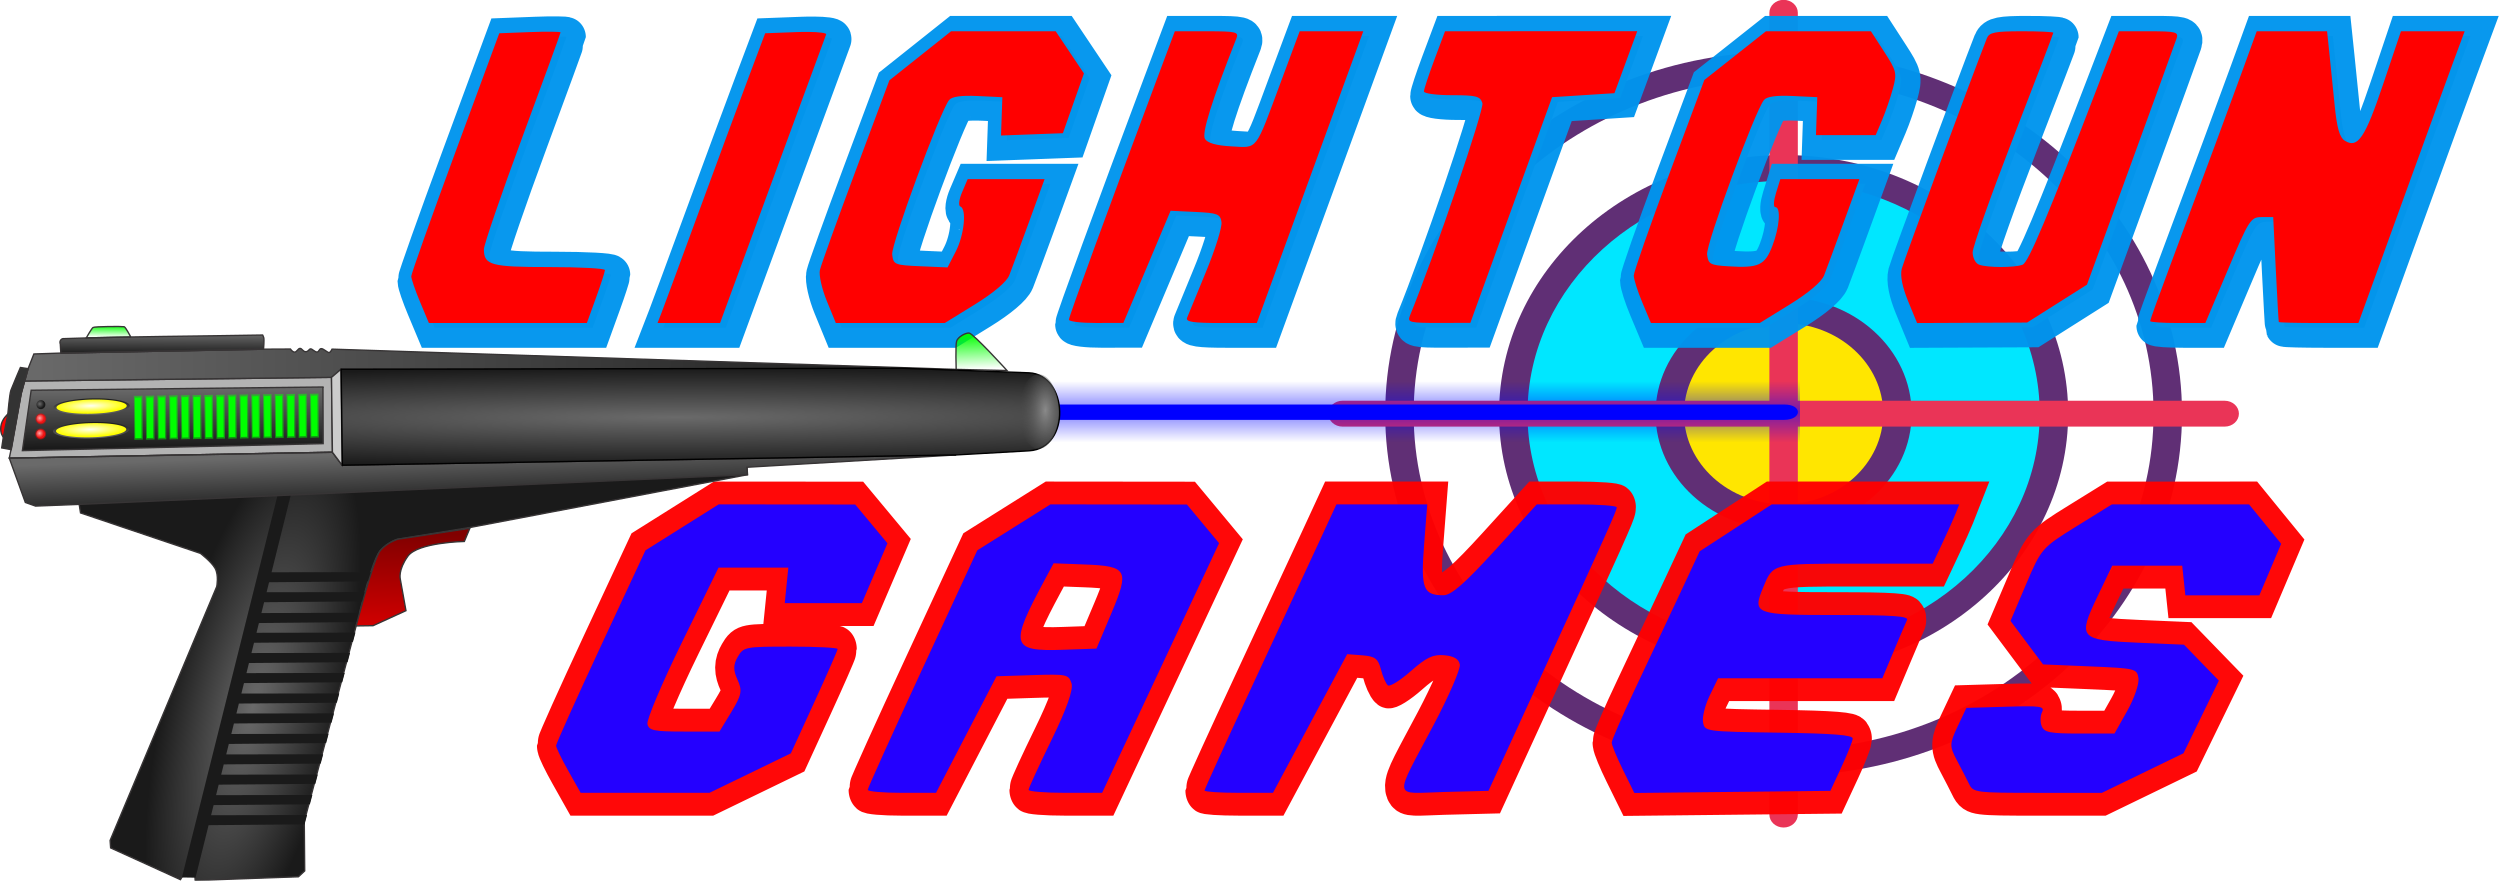 <?xml version="1.0" encoding="UTF-8" standalone="no"?>
<!-- by Caetano Ramos -->

<svg
   xmlns:osb="http://www.openswatchbook.org/uri/2009/osb"
   xmlns:dc="http://purl.org/dc/elements/1.1/"
   xmlns:cc="http://creativecommons.org/ns#"
   xmlns:rdf="http://www.w3.org/1999/02/22-rdf-syntax-ns#"
   xmlns:svg="http://www.w3.org/2000/svg"
   xmlns="http://www.w3.org/2000/svg"
   xmlns:xlink="http://www.w3.org/1999/xlink"
   xmlns:sodipodi="http://sodipodi.sourceforge.net/DTD/sodipodi-0.dtd"
   xmlns:inkscape="http://www.inkscape.org/namespaces/inkscape"
   xml:space="preserve"
   width="280.551mm"
   height="98.831mm"
   style="clip-rule:evenodd;fill-rule:evenodd;image-rendering:optimizeQuality;shape-rendering:geometricPrecision;text-rendering:geometricPrecision"
   viewBox="0 0 280.551 98.831"
   id="svg3015"
   version="1.1"
   inkscape:version="0.92.4 (5da689c313, 2019-01-14)"
   sodipodi:docname="laser.svg"><sodipodi:namedview
   pagecolor="#ffffff"
   bordercolor="#666666"
   borderopacity="1"
   objecttolerance="10"
   gridtolerance="10"
   guidetolerance="10"
   inkscape:pageopacity="0"
   inkscape:pageshadow="2"
   inkscape:window-width="1600"
   inkscape:window-height="838"
   id="namedview3041"
   showgrid="false"
   inkscape:zoom="0.66553275"
   inkscape:cx="467.87169"
   inkscape:cy="161.36007"
   inkscape:window-x="-8"
   inkscape:window-y="-8"
   inkscape:window-maximized="1"
   inkscape:current-layer="g4865"
   showguides="false" />
 <defs
   id="defs3017"><linearGradient
   id="linearGradient7040"
   osb:paint="solid"><stop
     style="stop-color:#0098ef;stop-opacity:1;"
     offset="0"
     id="stop7038" /></linearGradient><linearGradient
   id="linearGradient4855"><stop
     style="stop-color:#8a8a8a;stop-opacity:1;"
     offset="0"
     id="stop4857" /><stop
     style="stop-color:#4d4d4d;stop-opacity:0;"
     offset="1"
     id="stop4859" /></linearGradient><linearGradient
   id="linearGradient4756"><stop
     style="stop-color:#0000ff;stop-opacity:0;"
     offset="0"
     id="stop4758" /><stop
     id="stop4764"
     offset="0.5"
     style="stop-color:#0000ff;stop-opacity:1;" /><stop
     style="stop-color:#0000ff;stop-opacity:0;"
     offset="1"
     id="stop4760" /></linearGradient><linearGradient
   id="linearGradient4744"><stop
     style="stop-color:#0000ff;stop-opacity:1;"
     offset="0"
     id="stop4746" /><stop
     id="stop4752"
     offset="0.5"
     style="stop-color:#ffffff;stop-opacity:1;" /><stop
     style="stop-color:#0000ff;stop-opacity:1;"
     offset="1"
     id="stop4748" /></linearGradient><linearGradient
   inkscape:collect="always"
   id="linearGradient4392"><stop
     style="stop-color:#00ff00;stop-opacity:1;"
     offset="0"
     id="stop4394" /><stop
     style="stop-color:#00ff00;stop-opacity:0;"
     offset="1"
     id="stop4396" /></linearGradient><linearGradient
   id="linearGradient4332"><stop
     style="stop-color:#fffff1;stop-opacity:1;"
     offset="0"
     id="stop4334" /><stop
     style="stop-color:#ffff00;stop-opacity:1;"
     offset="1"
     id="stop4336" /></linearGradient><linearGradient
   id="linearGradient3894"><stop
     style="stop-color:#ffacac;stop-opacity:1;"
     offset="0"
     id="stop3896" /><stop
     style="stop-color:#ff1010;stop-opacity:0.847;"
     offset="1"
     id="stop3898" /></linearGradient><linearGradient
   id="linearGradient3862"><stop
     style="stop-color:#cf0000;stop-opacity:1;"
     offset="0"
     id="stop3864" /><stop
     style="stop-color:#800000;stop-opacity:1;"
     offset="1"
     id="stop3866" /></linearGradient><linearGradient
   id="linearGradient3080"><stop
     style="stop-color:#6a6a6a;stop-opacity:1;"
     offset="0"
     id="stop3082" /><stop
     style="stop-color:#1a1a1a;stop-opacity:1;"
     offset="1"
     id="stop3084" /></linearGradient>
  <style
   type="text/css"
   id="style3019">
   
    .str0 {stroke:#373435;stroke-width:0.2}
    .fil0 {fill:none}
   
  </style>
 
  
  
 
   
   
   
   
   
   
   
   
   
   
   
   
   
   
   
   
   
  <filter
   id="filter4002"
   inkscape:label="Apparition"
   x="0"
   y="0"
   width="1"
   height="1"
   inkscape:menu="Blurs"
   inkscape:menu-tooltip="Edges are partly feathered out"
   style="color-interpolation-filters:sRGB"><feMorphology
     id="feMorphology4004"
     radius="4"
     in="SourceGraphic"
     result="result0" /><feGaussianBlur
     id="feGaussianBlur4006"
     in="result0"
     stdDeviation="8"
     result="result91" /><feComposite
     id="feComposite4008"
     in2="result91"
     operator="in"
     in="SourceGraphic" /></filter><radialGradient
   inkscape:collect="always"
   xlink:href="#linearGradient3894"
   id="radialGradient4120"
   gradientUnits="userSpaceOnUse"
   cx="430.491"
   cy="279.245"
   fx="430.491"
   fy="279.245"
   r="3.268" /><radialGradient
   inkscape:collect="always"
   xlink:href="#linearGradient3894"
   id="radialGradient4126"
   gradientUnits="userSpaceOnUse"
   cx="430.491"
   cy="279.245"
   fx="430.491"
   fy="279.245"
   r="3.268" /><radialGradient
   inkscape:collect="always"
   xlink:href="#linearGradient4332"
   id="radialGradient4342"
   cx="348.679"
   cy="267.6"
   fx="348.679"
   fy="267.6"
   r="17.879"
   gradientTransform="matrix(1,0,0,0.2,0,214.08)"
   gradientUnits="userSpaceOnUse" /><linearGradient
   inkscape:collect="always"
   xlink:href="#linearGradient3080"
   id="linearGradient4378"
   gradientUnits="userSpaceOnUse"
   x1="347.987"
   y1="271.192"
   x2="348.243"
   y2="263.796" /><radialGradient
   inkscape:collect="always"
   xlink:href="#linearGradient4332"
   id="radialGradient4380"
   gradientUnits="userSpaceOnUse"
   gradientTransform="matrix(1,0,0,0.2,0,214.08)"
   cx="348.679"
   cy="267.6"
   fx="348.679"
   fy="267.6"
   r="17.879" /><radialGradient
   inkscape:collect="always"
   xlink:href="#linearGradient3080"
   id="radialGradient4382"
   cx="430.491"
   cy="279.245"
   fx="430.491"
   fy="279.245"
   r="3.268"
   gradientUnits="userSpaceOnUse" /><linearGradient
   inkscape:collect="always"
   xlink:href="#linearGradient4756"
   id="linearGradient4762"
   x1="232.237"
   y1="66.706"
   x2="232.237"
   y2="75.459"
   gradientUnits="userSpaceOnUse" /><radialGradient
   inkscape:collect="always"
   xlink:href="#linearGradient3080"
   id="radialGradient4838"
   gradientUnits="userSpaceOnUse"
   gradientTransform="matrix(0.254,0.063,-0.197,0.79,63.961,9.944)"
   cx="121.739"
   cy="120.811"
   fx="121.739"
   fy="120.811"
   r="48.26" /><radialGradient
   inkscape:collect="always"
   xlink:href="#linearGradient3080"
   id="radialGradient4849"
   cx="183.698"
   cy="77.108"
   fx="183.698"
   fy="77.108"
   r="51.723"
   gradientTransform="matrix(2.555,-0.004,2.2651443e-4,0.136,-287.071,67.303)"
   gradientUnits="userSpaceOnUse" /><radialGradient
   inkscape:collect="always"
   xlink:href="#linearGradient4855"
   id="radialGradient4861"
   cx="656.229"
   cy="251.325"
   fx="656.229"
   fy="251.325"
   r="8.772"
   gradientTransform="matrix(1.277,0.012,-0.022,3.296,-176.027,-585.014)"
   gradientUnits="userSpaceOnUse" /><linearGradient
   inkscape:collect="always"
   xlink:href="#linearGradient4756"
   id="linearGradient4928"
   gradientUnits="userSpaceOnUse"
   x1="232.237"
   y1="66.706"
   x2="232.237"
   y2="75.459"
   gradientTransform="translate(-27.517)" /><linearGradient
   inkscape:collect="always"
   xlink:href="#linearGradient3080"
   id="linearGradient4930"
   gradientUnits="userSpaceOnUse"
   gradientTransform="translate(-78.037,-5.189)"
   x1="88.702"
   y1="69.553"
   x2="222.74"
   y2="69.553" /><radialGradient
   inkscape:collect="always"
   xlink:href="#linearGradient3080"
   id="radialGradient4932"
   gradientUnits="userSpaceOnUse"
   gradientTransform="matrix(0.254,0.063,-0.197,0.79,36.444,9.944)"
   cx="121.739"
   cy="120.811"
   fx="121.739"
   fy="120.811"
   r="48.26" /><linearGradient
   inkscape:collect="always"
   xlink:href="#linearGradient3080"
   id="linearGradient4934"
   gradientUnits="userSpaceOnUse"
   gradientTransform="translate(-78.037,-5.189)"
   x1="107.196"
   y1="65.092"
   x2="107.187"
   y2="68.133" /><linearGradient
   inkscape:collect="always"
   xlink:href="#linearGradient4392"
   id="linearGradient4936"
   gradientUnits="userSpaceOnUse"
   gradientTransform="translate(-78.037,-5.189)"
   x1="100.842"
   y1="63.905"
   x2="100.821"
   y2="65.655" /><linearGradient
   inkscape:collect="always"
   xlink:href="#linearGradient3080"
   id="linearGradient4938"
   gradientUnits="userSpaceOnUse"
   x1="147.587"
   y1="81.938"
   x2="147.855"
   y2="89.81" /><linearGradient
   inkscape:collect="always"
   xlink:href="#linearGradient3080"
   id="linearGradient4940"
   gradientUnits="userSpaceOnUse"
   x1="109.682"
   y1="72.871"
   x2="109.724"
   y2="81.385" /><linearGradient
   inkscape:collect="always"
   xlink:href="#linearGradient3862"
   id="linearGradient4942"
   gradientUnits="userSpaceOnUse"
   gradientTransform="translate(-78.037,-5.189)"
   x1="145.574"
   y1="106.68"
   x2="145.896"
   y2="93.63" /><linearGradient
   inkscape:collect="always"
   xlink:href="#linearGradient4392"
   id="linearGradient4944"
   gradientUnits="userSpaceOnUse"
   gradientTransform="translate(-78.037,-5.189)"
   x1="224.786"
   y1="65.175"
   x2="224.973"
   y2="70.244" /><radialGradient
   inkscape:collect="always"
   xlink:href="#linearGradient3080"
   id="radialGradient4946"
   gradientUnits="userSpaceOnUse"
   gradientTransform="matrix(2.555,-0.004,2.2651443e-4,0.136,-365.108,62.115)"
   cx="183.698"
   cy="77.108"
   fx="183.698"
   fy="77.108"
   r="51.723" /><radialGradient
   inkscape:collect="always"
   xlink:href="#linearGradient3080"
   id="radialGradient4948"
   gradientUnits="userSpaceOnUse"
   cx="430.491"
   cy="279.245"
   fx="430.491"
   fy="279.245"
   r="3.268"
   gradientTransform="matrix(0.195,0,0,0.195,-71.018,15.503)" /><radialGradient
   inkscape:collect="always"
   xlink:href="#linearGradient3894"
   id="radialGradient4950"
   gradientUnits="userSpaceOnUse"
   cx="430.491"
   cy="279.245"
   fx="430.491"
   fy="279.245"
   r="3.268"
   gradientTransform="matrix(0.195,0,0,0.195,-71.054,19.685)" /><radialGradient
   inkscape:collect="always"
   xlink:href="#linearGradient3894"
   id="radialGradient4952"
   gradientUnits="userSpaceOnUse"
   cx="430.491"
   cy="279.245"
   fx="430.491"
   fy="279.245"
   r="3.268"
   gradientTransform="matrix(0.195,0,0,0.195,-71.025,17.528)" /><linearGradient
   inkscape:collect="always"
   xlink:href="#linearGradient3080"
   id="linearGradient4954"
   gradientUnits="userSpaceOnUse"
   x1="347.987"
   y1="271.192"
   x2="348.243"
   y2="263.796"
   gradientTransform="matrix(0.307,0,0,0.328,-86.593,-16.884)" /><radialGradient
   inkscape:collect="always"
   xlink:href="#linearGradient4332"
   id="radialGradient4956"
   gradientUnits="userSpaceOnUse"
   gradientTransform="matrix(0.282,0,0,0.056,-78.061,55.734)"
   cx="348.679"
   cy="267.6"
   fx="348.679"
   fy="267.6"
   r="17.879" /><linearGradient
   inkscape:collect="always"
   xlink:href="#linearGradient3080"
   id="linearGradient4958"
   gradientUnits="userSpaceOnUse"
   x1="347.987"
   y1="271.192"
   x2="348.243"
   y2="263.796"
   gradientTransform="matrix(0.307,0,0,0.328,-86.661,-13.525)" /><radialGradient
   inkscape:collect="always"
   xlink:href="#linearGradient4332"
   id="radialGradient4960"
   gradientUnits="userSpaceOnUse"
   gradientTransform="matrix(0.282,0,0,0.056,-78.129,59.092)"
   cx="348.679"
   cy="267.6"
   fx="348.679"
   fy="267.6"
   r="17.879" /><radialGradient
   inkscape:collect="always"
   xlink:href="#linearGradient4855"
   id="radialGradient4962"
   gradientUnits="userSpaceOnUse"
   gradientTransform="matrix(0.414,0.003,-0.007,0.893,-112.495,-155.536)"
   cx="656.229"
   cy="251.325"
   fx="656.229"
   fy="251.325"
   r="8.772" /></defs>
 
<g
   id="g4865"
   transform="translate(150.015,-21.23)"><g
     id="g7323"
     transform="translate(87.567,5.816)"><g
       inkscape:groupmode="layer"
       id="layer2"
       inkscape:label="Layer 2" /><g
       id="g7537"><g
         transform="matrix(1.151,0,0,1.373,-205.803,-99.29)"
         id="g444"><path
           inkscape:connector-curvature="0"
           style="clip-rule:evenodd;fill:#602f75;fill-rule:evenodd;stroke-width:0.177;image-rendering:optimizeQuality;shape-rendering:geometricPrecision;text-rendering:geometricPrecision"
           d="m 146.288,146.951 c -21.419,0 -38.844,-13.277 -38.844,-29.597 0,-16.32 17.425,-29.596 38.844,-29.596 21.419,0 38.844,13.277 38.844,29.596 0,16.32 -17.425,29.597 -38.844,29.597 z m 0,-57.079 c -19.889,0 -36.069,12.329 -36.069,27.482 0,15.154 16.18,27.482 36.069,27.482 19.888,0 36.069,-12.329 36.069,-27.482 0,-15.154 -16.18,-27.482 -36.069,-27.482 z"
           id="path392" /><path
           id="path394"
           d="M 172.646,117.354 A 26.358,20.083 0 0 1 146.288,137.438 26.358,20.083 0 0 1 119.93,117.354 26.358,20.083 0 0 1 146.288,97.271 26.358,20.083 0 0 1 172.646,117.354 Z"
           style="clip-rule:evenodd;fill:#00e7ff;fill-rule:evenodd;stroke-width:0.177;image-rendering:optimizeQuality;shape-rendering:geometricPrecision;text-rendering:geometricPrecision"
           inkscape:connector-curvature="0" /><path
           inkscape:connector-curvature="0"
           style="clip-rule:evenodd;fill:#602f75;fill-rule:evenodd;stroke-width:0.177;image-rendering:optimizeQuality;shape-rendering:geometricPrecision;text-rendering:geometricPrecision"
           d="m 146.288,138.495 c -15.299,0 -27.745,-9.484 -27.745,-21.14 0,-11.657 12.447,-21.141 27.745,-21.141 15.299,0 27.745,9.484 27.745,21.14 0,11.657 -12.446,21.14 -27.745,21.14 z m 0,-40.167 c -13.769,0 -24.971,8.535 -24.971,19.026 0,10.491 11.201,19.026 24.971,19.026 13.769,0 24.971,-8.535 24.971,-19.026 0,-10.491 -11.202,-19.026 -24.971,-19.026 z"
           id="path396" /><path
           id="path398"
           d="m 157.386,117.354 a 11.098,8.456 0 0 1 -11.098,8.456 11.098,8.456 0 0 1 -11.098,-8.456 11.098,8.456 0 0 1 11.098,-8.456 11.098,8.456 0 0 1 11.098,8.456 z"
           style="clip-rule:evenodd;fill:#ffe600;fill-rule:evenodd;stroke-width:0.177;image-rendering:optimizeQuality;shape-rendering:geometricPrecision;text-rendering:geometricPrecision"
           inkscape:connector-curvature="0" /><path
           inkscape:connector-curvature="0"
           style="clip-rule:evenodd;fill:#602f75;fill-rule:evenodd;stroke-width:0.177;image-rendering:optimizeQuality;shape-rendering:geometricPrecision;text-rendering:geometricPrecision"
           d="m 146.288,126.867 c -6.884,0 -12.485,-4.268 -12.485,-9.513 0,-5.245 5.601,-9.513 12.485,-9.513 6.884,0 12.485,4.268 12.485,9.513 0,5.245 -5.601,9.513 -12.485,9.513 z m 0,-16.912 c -5.355,0 -9.711,3.319 -9.711,7.399 0,4.08 4.356,7.399 9.711,7.399 5.355,0 9.711,-3.319 9.711,-7.399 0,-4.08 -4.356,-7.399 -9.711,-7.399 z"
           id="path400" /><path
           inkscape:connector-curvature="0"
           style="clip-rule:evenodd;fill:#ea3457;fill-rule:evenodd;stroke-width:0.177;image-rendering:optimizeQuality;shape-rendering:geometricPrecision;text-rendering:geometricPrecision"
           d="m 146.288,151.179 c -0.766,0 -1.387,-0.473 -1.387,-1.057 V 84.587 c 0,-0.583 0.621,-1.057 1.387,-1.057 0.766,0 1.387,0.473 1.387,1.057 v 65.535 c 0,0.583 -0.621,1.057 -1.387,1.057 z"
           id="path402" /><path
           inkscape:connector-curvature="0"
           style="clip-rule:evenodd;fill:#ea3457;fill-rule:evenodd;stroke-width:0.177;image-rendering:optimizeQuality;shape-rendering:geometricPrecision;text-rendering:geometricPrecision"
           d="m 189.293,118.411 h -86.01 c -0.766,0 -1.387,-0.473 -1.387,-1.057 0,-0.584 0.621,-1.057 1.387,-1.057 h 86.01 c 0.766,0 1.387,0.473 1.387,1.057 0,0.584 -0.622,1.057 -1.387,1.057 z"
           id="path404" /><g
           style="clip-rule:evenodd;fill-rule:evenodd;image-rendering:optimizeQuality;shape-rendering:geometricPrecision;text-rendering:geometricPrecision"
           id="g406"
           transform="matrix(0.203,0,0,0.155,101.895,83.53)" /><g
           style="clip-rule:evenodd;fill-rule:evenodd;image-rendering:optimizeQuality;shape-rendering:geometricPrecision;text-rendering:geometricPrecision"
           id="g408"
           transform="matrix(0.203,0,0,0.155,101.895,83.53)" /><g
           style="clip-rule:evenodd;fill-rule:evenodd;image-rendering:optimizeQuality;shape-rendering:geometricPrecision;text-rendering:geometricPrecision"
           id="g410"
           transform="matrix(0.203,0,0,0.155,101.895,83.53)" /><g
           style="clip-rule:evenodd;fill-rule:evenodd;image-rendering:optimizeQuality;shape-rendering:geometricPrecision;text-rendering:geometricPrecision"
           id="g412"
           transform="matrix(0.203,0,0,0.155,101.895,83.53)" /><g
           style="clip-rule:evenodd;fill-rule:evenodd;image-rendering:optimizeQuality;shape-rendering:geometricPrecision;text-rendering:geometricPrecision"
           id="g414"
           transform="matrix(0.203,0,0,0.155,101.895,83.53)" /><g
           style="clip-rule:evenodd;fill-rule:evenodd;image-rendering:optimizeQuality;shape-rendering:geometricPrecision;text-rendering:geometricPrecision"
           id="g416"
           transform="matrix(0.203,0,0,0.155,101.895,83.53)" /><g
           style="clip-rule:evenodd;fill-rule:evenodd;image-rendering:optimizeQuality;shape-rendering:geometricPrecision;text-rendering:geometricPrecision"
           id="g418"
           transform="matrix(0.203,0,0,0.155,101.895,83.53)" /><g
           style="clip-rule:evenodd;fill-rule:evenodd;image-rendering:optimizeQuality;shape-rendering:geometricPrecision;text-rendering:geometricPrecision"
           id="g420"
           transform="matrix(0.203,0,0,0.155,101.895,83.53)" /><g
           style="clip-rule:evenodd;fill-rule:evenodd;image-rendering:optimizeQuality;shape-rendering:geometricPrecision;text-rendering:geometricPrecision"
           id="g422"
           transform="matrix(0.203,0,0,0.155,101.895,83.53)" /><g
           style="clip-rule:evenodd;fill-rule:evenodd;image-rendering:optimizeQuality;shape-rendering:geometricPrecision;text-rendering:geometricPrecision"
           id="g424"
           transform="matrix(0.203,0,0,0.155,101.895,83.53)" /><g
           style="clip-rule:evenodd;fill-rule:evenodd;image-rendering:optimizeQuality;shape-rendering:geometricPrecision;text-rendering:geometricPrecision"
           id="g426"
           transform="matrix(0.203,0,0,0.155,101.895,83.53)" /><g
           style="clip-rule:evenodd;fill-rule:evenodd;image-rendering:optimizeQuality;shape-rendering:geometricPrecision;text-rendering:geometricPrecision"
           id="g428"
           transform="matrix(0.203,0,0,0.155,101.895,83.53)" /><g
           style="clip-rule:evenodd;fill-rule:evenodd;image-rendering:optimizeQuality;shape-rendering:geometricPrecision;text-rendering:geometricPrecision"
           id="g430"
           transform="matrix(0.203,0,0,0.155,101.895,83.53)" /><g
           style="clip-rule:evenodd;fill-rule:evenodd;image-rendering:optimizeQuality;shape-rendering:geometricPrecision;text-rendering:geometricPrecision"
           id="g432"
           transform="matrix(0.203,0,0,0.155,101.895,83.53)" /><g
           style="clip-rule:evenodd;fill-rule:evenodd;image-rendering:optimizeQuality;shape-rendering:geometricPrecision;text-rendering:geometricPrecision"
           id="g434"
           transform="matrix(0.203,0,0,0.155,101.895,83.53)" /><g
           id="g580"
           transform="matrix(1.482,0,0,1.277,-102.935,-31.055)"><path
             inkscape:connector-curvature="0"
             id="path436"
             d="m 113.775,92.042 -2.03,1.571 -2.03,1.571 -2.218,5.783 c -1.22,3.181 -2.279,6.042 -2.353,6.359 -0.075,0.316 0.131,1.209 0.457,1.983 l 0.593,1.407 h 3.583 3.583 l 1.983,-1.191 c 1.218,-0.732 2.088,-1.447 2.255,-1.855 0.15,-0.365 0.735,-1.901 1.301,-3.414 l 1.028,-2.75 h -2.53 -2.53 l -0.365,0.832 c -0.203,0.462 -0.256,0.869 -0.12,0.917 0.434,0.151 0.261,1.823 -0.297,2.878 l -0.542,1.024 -1.78,-0.075 c -1.706,-0.072 -1.784,-0.104 -1.862,-0.755 -0.077,-0.642 3.147,-9.155 3.744,-9.884 0.182,-0.222 0.801,-0.306 1.887,-0.256 l 1.617,0.075 -0.044,1.226 -0.044,1.226 2.034,-0.074 2.035,-0.074 0.692,-1.913 0.693,-1.913 -0.929,-1.349 -0.929,-1.349 h -3.44 z m 14.722,0 -1.207,3.134 c -3.095,8.035 -5.763,15.128 -5.763,15.325 0,0.119 0.806,0.214 1.791,0.212 l 1.792,-0.004 1.554,-3.589 1.553,-3.589 1.632,0.075 c 1.464,0.068 1.64,0.135 1.717,0.653 0.047,0.318 -0.414,1.752 -1.024,3.186 -0.61,1.435 -1.169,2.757 -1.242,2.94 -0.102,0.256 0.405,0.331 2.228,0.331 h 2.36 l 2.615,-6.971 c 1.439,-3.834 3.015,-8.036 3.503,-9.337 l 0.888,-2.366 h -2.092 -2.092 L 135.464,95.298 c -1.714,4.486 -1.489,4.201 -3.244,4.111 -0.984,-0.051 -1.569,-0.21 -1.741,-0.473 -0.229,-0.352 0.434,-2.417 2.069,-6.446 0.164,-0.404 -0.027,-0.448 -1.936,-0.448 z m 17.776,0 -0.694,1.805 c -0.382,0.993 -0.694,1.914 -0.694,2.046 0,0.133 0.828,0.241 1.84,0.241 1.599,0 1.862,0.066 2.007,0.505 0.131,0.396 -3.15,9.754 -4.777,13.628 -0.17,0.404 0.015,0.447 1.897,0.443 l 2.086,-0.004 2.689,-7.223 2.689,-7.222 2.051,-0.128 2.051,-0.128 0.749,-1.983 0.749,-1.983 h -6.321 z m 21.113,0 -2.027,1.56 -2.027,1.559 -2.32,6.051 c -1.276,3.328 -2.321,6.237 -2.323,6.464 -0.001,0.227 0.253,1.004 0.564,1.727 l 0.566,1.313 h 3.578 3.578 l 1.983,-1.191 c 1.226,-0.737 2.085,-1.444 2.251,-1.855 0.148,-0.365 0.731,-1.901 1.297,-3.414 l 1.029,-2.75 h -2.602 -2.602 l -0.285,0.895 c -0.16,0.504 -0.18,0.895 -0.045,0.895 0.381,0 0.28,1.29 -0.195,2.49 -0.491,1.239 -0.898,1.421 -2.9,1.299 -1.197,-0.073 -1.317,-0.138 -1.392,-0.764 -0.078,-0.65 3.144,-9.158 3.741,-9.88 0.184,-0.222 0.805,-0.306 1.891,-0.256 l 1.617,0.075 -0.043,1.215 -0.043,1.215 h 1.964 1.964 l 0.418,-0.959 c 0.23,-0.528 0.551,-1.435 0.714,-2.017 0.278,-0.993 0.242,-1.139 -0.575,-2.366 l -0.871,-1.308 h -3.453 z m 16.81,0 c -1.75,0 -2.125,0.074 -2.276,0.448 -1.027,2.545 -5.469,14.244 -5.601,14.753 -0.112,0.431 0.035,1.162 0.418,2.07 l 0.591,1.404 3.619,-0.016 3.619,-0.016 1.969,-1.212 1.969,-1.212 2.873,-7.662 c 1.58,-4.214 2.942,-7.863 3.026,-8.109 0.137,-0.4 -0.059,-0.448 -1.823,-0.448 h -1.977 l -1.337,3.39 c -3.337,8.459 -4.614,11.411 -4.996,11.552 -0.534,0.197 -2.329,0.195 -2.866,-0.004 -0.231,-0.085 -0.42,-0.439 -0.42,-0.786 0,-0.347 1.194,-3.63 2.654,-7.296 1.46,-3.666 2.654,-6.708 2.654,-6.761 0,-0.053 -0.943,-0.096 -2.095,-0.096 z m 15.478,0 -0.883,2.366 c -0.898,2.405 -2.344,6.2 -4.778,12.538 -0.744,1.936 -1.352,3.576 -1.352,3.645 0,0.069 0.817,0.125 1.815,0.125 h 1.816 l 1.474,-3.39 c 1.403,-3.227 1.51,-3.39 2.232,-3.39 h 0.759 l 0.169,3.326 c 0.093,1.829 0.182,3.354 0.199,3.39 0.017,0.035 1.202,0.064 2.633,0.064 h 2.603 l 2.741,-7.355 c 1.507,-4.045 3.08,-8.247 3.495,-9.337 l 0.755,-1.983 h -2.095 -2.095 l -1.166,3.371 c -1.199,3.466 -1.675,4.151 -2.528,3.636 -0.344,-0.208 -0.518,-0.805 -0.672,-2.301 -0.114,-1.111 -0.272,-2.625 -0.351,-3.363 l -0.144,-1.343 h -2.314 z m -112.183,0.028 c -0.365,-0.004 -0.869,0.004 -1.423,0.025 l -2.015,0.075 -2.895,7.632 c -1.592,4.198 -2.895,7.764 -2.895,7.925 0,0.161 0.261,0.9 0.58,1.641 l 0.58,1.348 h 5.196 5.196 l 0.595,-1.599 c 0.327,-0.879 0.595,-1.685 0.595,-1.791 -3e-5,-0.106 -1.648,-0.192 -3.663,-0.192 -3.834,0 -4.3,-0.123 -4.3,-1.139 0,-0.289 1.135,-3.508 2.521,-7.155 1.387,-3.647 2.522,-6.673 2.522,-6.725 0,-0.026 -0.227,-0.042 -0.592,-0.045 z m 16.899,0.013 c -0.241,-0.002 -0.507,0.001 -0.79,0.012 l -2.053,0.075 -1.137,2.942 c -0.625,1.618 -2.092,5.474 -3.261,8.57 -1.168,3.095 -2.25,5.945 -2.404,6.331 l -0.28,0.703 h 2.056 2.056 l 3.445,-9.124 c 1.895,-5.018 3.487,-9.225 3.537,-9.348 0.038,-0.093 -0.449,-0.154 -1.171,-0.161 z"
             style="clip-rule:evenodd;fill:#5f9ea0;fill-rule:evenodd;stroke:#0095ee;stroke-width:2.566;stroke-miterlimit:4;stroke-dasharray:none;stroke-opacity:0.965;image-rendering:optimizeQuality;shape-rendering:geometricPrecision;text-rendering:geometricPrecision" /><path
             style="clip-rule:evenodd;fill:#ff0000;fill-rule:evenodd;stroke:none;stroke-width:0.261;image-rendering:optimizeQuality;shape-rendering:geometricPrecision;text-rendering:geometricPrecision"
             d="m 113.396,91.741 -2.03,1.571 -2.03,1.571 -2.218,5.783 c -1.22,3.181 -2.279,6.042 -2.353,6.359 -0.075,0.316 0.131,1.209 0.457,1.983 l 0.593,1.407 h 3.583 3.583 l 1.983,-1.191 c 1.218,-0.732 2.088,-1.447 2.255,-1.855 0.15,-0.365 0.735,-1.901 1.301,-3.414 l 1.028,-2.75 h -2.53 -2.53 l -0.365,0.832 c -0.203,0.462 -0.256,0.869 -0.12,0.917 0.434,0.151 0.261,1.823 -0.297,2.878 l -0.542,1.024 -1.78,-0.075 c -1.706,-0.072 -1.784,-0.104 -1.862,-0.755 -0.077,-0.642 3.147,-9.155 3.744,-9.884 0.182,-0.222 0.801,-0.306 1.887,-0.256 l 1.617,0.075 -0.044,1.226 -0.044,1.226 2.034,-0.074 2.035,-0.074 0.692,-1.913 0.693,-1.913 -0.929,-1.349 -0.929,-1.349 h -3.44 z m 14.722,0 -1.207,3.134 c -3.095,8.035 -5.763,15.128 -5.763,15.325 0,0.119 0.806,0.214 1.791,0.212 l 1.792,-0.004 1.554,-3.589 1.553,-3.589 1.632,0.075 c 1.464,0.068 1.64,0.135 1.717,0.653 0.047,0.318 -0.414,1.752 -1.024,3.186 -0.61,1.435 -1.169,2.757 -1.242,2.94 -0.102,0.256 0.405,0.331 2.228,0.331 h 2.36 l 2.615,-6.971 c 1.439,-3.834 3.015,-8.036 3.503,-9.337 l 0.888,-2.366 h -2.092 -2.092 l -1.244,3.256 c -1.714,4.486 -1.489,4.201 -3.244,4.111 -0.984,-0.051 -1.569,-0.21 -1.741,-0.473 -0.229,-0.352 0.434,-2.417 2.069,-6.446 0.164,-0.404 -0.027,-0.448 -1.936,-0.448 z m 17.775,0 -0.694,1.805 c -0.382,0.993 -0.694,1.914 -0.694,2.046 0,0.133 0.828,0.241 1.84,0.241 1.599,0 1.862,0.066 2.007,0.505 0.131,0.396 -3.15,9.754 -4.777,13.628 -0.17,0.404 0.015,0.447 1.897,0.443 l 2.086,-0.004 2.689,-7.223 2.689,-7.222 2.051,-0.128 2.051,-0.128 0.749,-1.983 0.749,-1.983 h -6.321 z m 21.113,0 -2.027,1.56 -2.027,1.559 -2.32,6.051 c -1.276,3.328 -2.321,6.237 -2.323,6.464 -10e-4,0.227 0.253,1.005 0.564,1.727 l 0.566,1.313 h 3.578 3.578 l 1.983,-1.191 c 1.226,-0.737 2.085,-1.444 2.251,-1.855 0.148,-0.365 0.731,-1.901 1.297,-3.414 l 1.029,-2.75 h -2.602 -2.602 l -0.285,0.895 c -0.16,0.504 -0.18,0.895 -0.045,0.895 0.381,0 0.28,1.29 -0.195,2.49 -0.491,1.239 -0.898,1.421 -2.9,1.299 -1.197,-0.073 -1.317,-0.138 -1.392,-0.764 -0.078,-0.65 3.144,-9.158 3.741,-9.88 0.184,-0.222 0.805,-0.306 1.891,-0.256 l 1.617,0.075 -0.043,1.215 -0.043,1.215 h 1.964 1.964 l 0.418,-0.959 c 0.23,-0.528 0.551,-1.435 0.714,-2.017 0.278,-0.993 0.242,-1.139 -0.575,-2.366 l -0.871,-1.308 h -3.453 z m 16.81,0 c -1.749,0 -2.125,0.074 -2.276,0.448 -1.027,2.545 -5.469,14.244 -5.601,14.753 -0.112,0.431 0.035,1.162 0.418,2.07 l 0.591,1.404 3.619,-0.016 3.619,-0.016 1.969,-1.212 1.969,-1.212 2.873,-7.662 c 1.58,-4.214 2.942,-7.863 3.026,-8.109 0.137,-0.4 -0.059,-0.448 -1.823,-0.448 h -1.977 l -1.337,3.39 c -3.337,8.459 -4.614,11.411 -4.996,11.552 -0.534,0.197 -2.329,0.195 -2.866,-0.004 -0.231,-0.085 -0.42,-0.439 -0.42,-0.786 0,-0.347 1.194,-3.63 2.654,-7.296 1.46,-3.666 2.654,-6.708 2.654,-6.761 0,-0.053 -0.943,-0.096 -2.095,-0.096 z m 15.478,0 -0.883,2.366 c -0.898,2.405 -2.344,6.2 -4.778,12.538 -0.744,1.936 -1.352,3.576 -1.352,3.645 0,0.069 0.817,0.125 1.816,0.125 h 1.815 l 1.474,-3.39 c 1.403,-3.227 1.51,-3.39 2.232,-3.39 h 0.759 l 0.169,3.326 c 0.093,1.829 0.182,3.354 0.199,3.39 0.017,0.035 1.202,0.064 2.633,0.064 h 2.603 l 2.741,-7.355 c 1.507,-4.045 3.08,-8.247 3.495,-9.337 l 0.755,-1.983 h -2.095 -2.095 l -1.166,3.371 c -1.199,3.466 -1.675,4.151 -2.528,3.636 -0.344,-0.208 -0.518,-0.805 -0.672,-2.301 -0.114,-1.111 -0.272,-2.625 -0.351,-3.363 l -0.144,-1.343 h -2.314 z m -112.183,0.028 c -0.365,-0.004 -0.869,0.004 -1.423,0.025 l -2.015,0.075 -2.895,7.632 c -1.592,4.198 -2.895,7.764 -2.895,7.925 0,0.161 0.261,0.9 0.58,1.641 l 0.58,1.348 h 5.196 5.196 l 0.595,-1.599 c 0.327,-0.879 0.595,-1.685 0.595,-1.791 -2.9e-5,-0.106 -1.648,-0.192 -3.663,-0.192 -3.834,0 -4.3,-0.123 -4.3,-1.139 0,-0.289 1.135,-3.508 2.521,-7.155 1.387,-3.647 2.522,-6.673 2.522,-6.725 0,-0.026 -0.227,-0.042 -0.592,-0.045 z m 16.899,0.013 c -0.241,-0.002 -0.507,0.001 -0.79,0.012 l -2.053,0.075 -1.137,2.942 c -0.625,1.618 -2.092,5.474 -3.261,8.57 -1.168,3.095 -2.25,5.945 -2.404,6.331 l -0.28,0.703 h 2.056 2.056 l 3.445,-9.124 c 1.895,-5.018 3.487,-9.225 3.537,-9.348 0.038,-0.093 -0.449,-0.154 -1.171,-0.161 z"
             id="path438"
             inkscape:connector-curvature="0" /></g><path
           style="clip-rule:evenodd;fill:#1e90ff;fill-rule:evenodd;stroke:#ff0000;stroke-width:3.733;stroke-miterlimit:4;stroke-dasharray:none;stroke-opacity:0.965;image-rendering:optimizeQuality;shape-rendering:geometricPrecision;text-rendering:geometricPrecision"
           d="m 42.46,124.769 -3.569,1.879 -3.569,1.879 -4.357,7.839 c -2.396,4.311 -4.357,7.967 -4.357,8.123 0,0.156 0.539,1.087 1.198,2.069 l 1.198,1.785 h 6.278 6.278 l 3.967,-1.613 3.967,-1.613 2.28,-4.168 c 1.254,-2.292 2.28,-4.255 2.28,-4.361 0,-0.107 -2.06,-0.194 -4.577,-0.194 -4.456,0 -4.592,0.022 -5.159,0.841 -0.442,0.639 -0.446,1.088 -0.019,1.867 0.485,0.883 0.402,1.248 -0.6,2.63 l -1.162,1.605 h -3.424 c -2.97,0 -3.448,-0.081 -3.603,-0.612 -0.098,-0.336 1.422,-3.352 3.378,-6.701 l 3.557,-6.089 h 3.403 3.403 l -0.175,1.453 -0.176,1.453 h 3.758 3.758 l 1.248,-2.447 1.249,-2.447 -1.572,-1.584 -1.572,-1.584 -6.655,-0.006 z m 32.346,0 -3.565,1.877 -3.565,1.877 -5.341,9.665 c -2.937,5.316 -5.341,9.775 -5.341,9.91 0,0.135 1.497,0.245 3.327,0.245 h 3.327 l 2.95,-4.763 2.95,-4.763 3.51,-0.095 c 3.346,-0.09 3.524,-0.059 3.804,0.676 0.193,0.508 -0.47,2.083 -1.946,4.615 -1.232,2.114 -2.24,3.953 -2.24,4.087 0,0.134 1.613,0.243 3.584,0.243 h 3.584 l 5.702,-10.202 5.701,-10.202 -1.566,-1.579 -1.566,-1.579 -6.655,-0.006 z m 27.884,0 -1.734,3.148 c -0.954,1.732 -3.847,6.951 -6.429,11.599 -2.583,4.648 -4.695,8.535 -4.695,8.638 0,0.103 1.501,0.188 3.335,0.188 h 3.334 l 3.619,-5.667 3.619,-5.667 1.483,0.097 c 1.241,0.081 1.537,0.271 1.811,1.162 0.18,0.586 0.486,1.168 0.679,1.292 0.193,0.124 1.2,-0.402 2.237,-1.17 1.511,-1.118 2.16,-1.375 3.259,-1.292 0.939,0.071 1.418,0.311 1.515,0.759 0.078,0.36 -1.054,2.553 -2.516,4.874 -3.98,6.317 -4.097,5.654 0.983,5.544 l 4.324,-0.094 4.771,-8.719 c 6.8,-12.427 7.738,-14.179 7.735,-14.451 -4.7e-4,-0.133 -1.755,-0.242 -3.899,-0.242 h -3.897 l -4.031,3.714 c -2.97,2.736 -4.305,3.713 -5.071,3.713 -1.967,0 -2.217,-0.542 -1.887,-4.094 l 0.309,-3.333 h -4.427 z m 42.44,0 -3.512,1.918 -3.512,1.917 -2.125,3.815 c -1.169,2.098 -3.098,5.535 -4.288,7.638 -1.19,2.103 -2.163,3.986 -2.163,4.185 0,0.199 0.496,1.206 1.103,2.238 l 1.103,1.876 9.555,-0.087 9.555,-0.087 1.075,-1.938 c 0.591,-1.066 1.088,-2.115 1.104,-2.333 0.021,-0.291 -1.882,-0.419 -7.2,-0.484 -7.196,-0.089 -7.23,-0.093 -7.394,-0.858 -0.091,-0.423 0.203,-1.403 0.653,-2.18 l 0.818,-1.411 h 8.006 8.006 l 1.092,-2.18 c 0.601,-1.199 1.193,-2.361 1.318,-2.583 0.174,-0.311 -1.402,-0.404 -6.881,-0.404 -7.976,0 -8.213,-0.074 -7.161,-2.229 0.972,-1.99 0.876,-1.969 9.041,-1.969 h 7.501 l 0.953,-1.696 c 0.524,-0.932 1.106,-2.022 1.294,-2.422 l 0.34,-0.727 h -9.141 z m 46.538,0 -6.688,10e-4 -6.688,0.002 -3.43,1.781 c -3.381,1.755 -3.452,1.823 -4.94,4.76 l -1.509,2.979 1.586,1.778 1.587,1.778 4.579,0.161 c 4.456,0.157 4.583,0.183 4.723,0.977 0.08,0.448 -0.414,1.647 -1.097,2.664 l -1.241,1.849 h -3.404 c -2.887,0 -3.448,-0.091 -3.693,-0.6 -0.159,-0.33 -0.147,-0.845 0.028,-1.144 0.283,-0.486 -0.091,-0.534 -3.528,-0.449 l -3.845,0.095 -0.855,1.52 c -0.79,1.404 -0.795,1.614 -0.078,2.745 0.427,0.674 0.966,1.552 1.197,1.951 0.405,0.701 0.639,0.727 6.683,0.727 h 6.263 l 3.978,-1.617 3.978,-1.617 1.725,-2.969 1.725,-2.969 -1.699,-1.468 -1.699,-1.468 -4.445,-0.161 c -5.762,-0.209 -5.935,-0.372 -4.002,-3.758 l 1.45,-2.54 h 3.413 3.413 l 0.152,1.211 0.152,1.211 h 3.606 3.606 l 1.064,-2.106 1.064,-2.107 -1.565,-1.607 z m -116.554,4.813 3.02,0.096 c 4.199,0.134 4.398,0.443 2.599,4.021 l -1.438,2.857 -3.231,0.095 c -5.11,0.149 -5.269,-0.34 -1.84,-5.68 z"
           id="path440"
           inkscape:connector-curvature="0" /><path
           inkscape:connector-curvature="0"
           id="path442"
           d="m 42.46,124.769 -3.569,1.879 -3.569,1.879 -4.357,7.839 c -2.396,4.311 -4.357,7.967 -4.357,8.123 0,0.156 0.539,1.087 1.198,2.069 l 1.198,1.785 h 6.278 6.278 l 3.967,-1.613 3.967,-1.613 2.28,-4.168 c 1.254,-2.292 2.28,-4.255 2.28,-4.361 0,-0.107 -2.06,-0.194 -4.577,-0.194 -4.456,0 -4.592,0.022 -5.159,0.841 -0.442,0.639 -0.446,1.088 -0.019,1.867 0.485,0.883 0.402,1.248 -0.6,2.63 l -1.162,1.605 h -3.424 c -2.97,0 -3.448,-0.081 -3.603,-0.612 -0.098,-0.336 1.422,-3.352 3.378,-6.701 l 3.557,-6.089 h 3.403 3.403 l -0.175,1.453 -0.176,1.453 h 3.758 3.758 l 1.248,-2.447 1.249,-2.447 -1.572,-1.584 -1.572,-1.584 -6.655,-0.006 z m 32.346,0 -3.565,1.877 -3.565,1.877 -5.341,9.665 c -2.937,5.316 -5.341,9.775 -5.341,9.91 0,0.135 1.497,0.245 3.327,0.245 h 3.327 l 2.95,-4.763 2.95,-4.763 3.51,-0.095 c 3.346,-0.09 3.524,-0.059 3.804,0.676 0.193,0.508 -0.47,2.083 -1.946,4.615 -1.232,2.114 -2.24,3.953 -2.24,4.087 0,0.134 1.613,0.243 3.584,0.243 h 3.584 l 5.702,-10.202 5.701,-10.202 -1.566,-1.579 -1.566,-1.579 -6.655,-0.006 z m 27.884,0 -1.734,3.148 c -0.954,1.732 -3.847,6.951 -6.429,11.599 -2.583,4.648 -4.695,8.535 -4.695,8.638 0,0.103 1.501,0.188 3.335,0.188 h 3.334 l 3.619,-5.667 3.619,-5.667 1.483,0.097 c 1.241,0.081 1.537,0.271 1.811,1.162 0.18,0.586 0.486,1.168 0.679,1.292 0.193,0.124 1.2,-0.402 2.237,-1.17 1.511,-1.118 2.16,-1.375 3.259,-1.292 0.939,0.071 1.418,0.311 1.515,0.759 0.078,0.36 -1.054,2.553 -2.516,4.874 -3.98,6.317 -4.097,5.654 0.983,5.544 l 4.324,-0.094 4.771,-8.719 c 6.8,-12.427 7.738,-14.179 7.735,-14.451 -4.7e-4,-0.133 -1.755,-0.242 -3.899,-0.242 h -3.897 l -4.031,3.714 c -2.97,2.736 -4.305,3.713 -5.071,3.713 -1.967,0 -2.217,-0.542 -1.887,-4.094 l 0.309,-3.333 h -4.427 z m 42.44,0 -3.512,1.918 -3.512,1.917 -2.125,3.814 c -1.169,2.098 -3.098,5.535 -4.288,7.638 -1.19,2.103 -2.163,3.986 -2.163,4.185 0,0.199 0.496,1.206 1.103,2.238 l 1.103,1.876 9.555,-0.087 9.555,-0.087 1.075,-1.938 c 0.591,-1.066 1.088,-2.115 1.104,-2.333 0.021,-0.291 -1.882,-0.418 -7.2,-0.484 -7.196,-0.089 -7.23,-0.093 -7.394,-0.858 -0.091,-0.423 0.203,-1.403 0.653,-2.18 l 0.818,-1.411 h 8.006 8.006 l 1.092,-2.18 c 0.601,-1.199 1.193,-2.361 1.318,-2.583 0.174,-0.311 -1.402,-0.404 -6.881,-0.404 -7.976,0 -8.213,-0.074 -7.161,-2.229 0.972,-1.99 0.876,-1.969 9.041,-1.969 h 7.501 l 0.953,-1.696 c 0.524,-0.932 1.106,-2.022 1.294,-2.422 l 0.34,-0.727 h -9.141 z m 46.538,0 -6.688,10e-4 -6.688,0.002 -3.43,1.781 c -3.381,1.755 -3.452,1.823 -4.94,4.76 l -1.509,2.979 1.586,1.778 1.587,1.778 4.579,0.161 c 4.456,0.157 4.583,0.183 4.723,0.977 0.08,0.448 -0.414,1.647 -1.097,2.664 l -1.241,1.849 h -3.404 c -2.887,0 -3.448,-0.091 -3.693,-0.6 -0.159,-0.33 -0.147,-0.845 0.028,-1.144 0.283,-0.486 -0.091,-0.534 -3.528,-0.449 l -3.845,0.095 -0.855,1.52 c -0.79,1.404 -0.795,1.614 -0.078,2.745 0.427,0.674 0.966,1.552 1.197,1.951 0.405,0.701 0.639,0.727 6.683,0.727 h 6.263 l 3.978,-1.617 3.978,-1.617 1.725,-2.969 1.725,-2.969 -1.699,-1.468 -1.699,-1.468 -4.445,-0.161 c -5.762,-0.209 -5.935,-0.372 -4.002,-3.758 l 1.45,-2.54 h 3.413 3.413 l 0.152,1.211 0.152,1.211 h 3.606 3.606 l 1.064,-2.106 1.064,-2.107 -1.565,-1.607 z m -116.554,4.813 3.02,0.096 c 4.199,0.134 4.398,0.443 2.599,4.021 l -1.438,2.857 -3.231,0.095 c -5.11,0.149 -5.269,-0.34 -1.84,-5.68 z"
           style="clip-rule:evenodd;fill:#2400ff;fill-opacity:1;fill-rule:evenodd;stroke:none;stroke-width:0.398;image-rendering:optimizeQuality;shape-rendering:geometricPrecision;text-rendering:geometricPrecision" /></g></g><g
       inkscape:groupmode="layer"
       id="layer1"
       inkscape:label="Layer 1" /></g><g
     style="clip-rule:evenodd;fill-rule:evenodd;image-rendering:optimizeQuality;shape-rendering:geometricPrecision;text-rendering:geometricPrecision"
     id="g510"
     transform="translate(-195.195,-17.95)"><g
       id="g4057"
       transform="matrix(0.781,0,0,0.787,39.547,29.451)"
       style="clip-rule:evenodd;fill-rule:evenodd;image-rendering:optimizeQuality;shape-rendering:geometricPrecision;text-rendering:geometricPrecision" /><g
       style="clip-rule:evenodd;fill-rule:evenodd;image-rendering:optimizeQuality;shape-rendering:geometricPrecision;text-rendering:geometricPrecision"
       id="g4181"
       transform="matrix(-0.781,0.01,-0.01,-0.781,255.859,203.737)" /><path
       transform="matrix(0.781,0,0,0.787,39.547,29.451)"
       sodipodi:nodetypes="ccccc"
       inkscape:connector-curvature="0"
       id="rect4754"
       d="m 156.54,66.747 h 109.306 v 8.781 H 156.54 Z"
       style="clip-rule:evenodd;fill:url(#linearGradient4928);fill-opacity:0.502;fill-rule:nonzero;stroke:none;image-rendering:optimizeQuality;shape-rendering:geometricPrecision;text-rendering:geometricPrecision" /><path
       transform="matrix(0.781,0,0,0.787,39.547,29.451)"
       sodipodi:nodetypes="ccccc"
       inkscape:connector-curvature="0"
       id="rect4742"
       d="m 156.54,70.045 h 107.048 c 2.653,-1.9e-4 2.59,2.154 0,2.186 H 156.54 Z"
       style="clip-rule:evenodd;fill:#0000ff;fill-opacity:1;fill-rule:nonzero;stroke:none;image-rendering:optimizeQuality;shape-rendering:geometricPrecision;text-rendering:geometricPrecision" /><path
       id="_260682896"
       d="m 86.617,82.879 46.428,-0.843 -0.131,-10.68 -44.113,0.522 -0.487,1.76 -1.45,8.03 z"
       style="clip-rule:evenodd;fill:#b3b3b3;fill-rule:evenodd;stroke:#373435;stroke-width:0.2;image-rendering:optimizeQuality;shape-rendering:geometricPrecision;text-rendering:geometricPrecision"
       transform="matrix(0.781,0,0,0.787,-21.424,25.369)"
       inkscape:connector-curvature="0" /><path
       transform="matrix(0.781,0,0,0.787,39.547,29.451)"
       style="clip-rule:evenodd;fill:url(#linearGradient4930);fill-rule:evenodd;stroke:#373435;stroke-width:0.2;image-rendering:optimizeQuality;shape-rendering:geometricPrecision;text-rendering:geometricPrecision"
       inkscape:connector-curvature="0"
       d="m 45.081,62.152 -29.132,0.558 -3.868,0.126 -0.828,2.094 -0.487,1.76 44.113,-0.522 1.357,-1.152 88.369,0.02 -89.675,-2.889 c 0,0 -0.225,0.47 -0.438,0.49 -0.212,0.02 -0.804,-0.579 -1.122,-0.562 -0.318,0.017 -0.305,0.494 -0.623,0.485 -0.317,-0.009 -0.675,-0.47 -0.913,-0.45 -0.239,0.019 -0.303,0.415 -0.7,0.403 -0.397,-0.011 -0.516,-0.465 -0.807,-0.473 -0.291,-0.009 -0.466,0.542 -0.783,0.533 -0.317,-0.009 -0.596,-0.441 -0.596,-0.441 z"
       class="fil0 str0"
       id="_260682992" /><path
       transform="matrix(0.781,0,0,0.787,39.547,29.451)"
       style="clip-rule:evenodd;fill:url(#radialGradient4932);fill-rule:evenodd;stroke:#373435;stroke-width:0.2;image-rendering:optimizeQuality;shape-rendering:geometricPrecision;text-rendering:geometricPrecision"
       inkscape:connector-curvature="0"
       d="m 18.308,82.501 96.244,-3.513 0.075,1.061 -39.87,7.527 -10.4,1.673 c 0,0 -1.257,0.271 -2.541,1.669 -1.262,1.705 -2.538,7.412 -3.399,10.585 l -7.483,27.999 0.061,7.043 -0.902,0.839 -14.838,0.523 -0.035,-0.636 -1.801,0.054 -0.278,0.468 -10.033,-4.526 -0.075,-1.061 15.325,-36.21 c 0,0 0.312,-1.632 -0.242,-2.601 -0.554,-0.969 -2.109,-2.126 -2.109,-2.126 l -17.224,-5.767 z"
       class="fil0 str0"
       id="_244917240" /><path
       id="_244918008"
       d="m 116.942,127.773 0.368,-1.466 13.932,-0.113 0.357,-1.333 -13.933,0.024 0.375,-1.493 13.984,-0.126 0.353,-1.321 -13.98,0.025 0.376,-1.498 14.028,-0.113 0.356,-1.333 -14.028,0.025 0.357,-1.422 14.075,-0.114 0.356,-1.333 -14.074,0.025 0.374,-1.494 14.123,-0.114 0.356,-1.333 -14.122,0.025 0.361,-1.44 14.17,-0.115 0.357,-1.333 -14.17,0.025 0.368,-1.467 14.218,-0.115 0.356,-1.333 -14.217,0.025 0.349,-1.388 14.269,-0.139 0.344,-1.33 -14.256,0.046 0.388,-1.547 14.216,-0.118 0.424,-1.33 -14.283,0.025 0.357,-1.425 14.399,-0.116 0.424,-1.33 -14.466,0.023 2.963,-11.809 -1.907,0.051 -13.94,55.28 1.958,0.03 1.879,-7.488 13.837,-0.116 -0.002,-0.165 0.312,-1.168 -13.791,0.028 0.362,-1.442 13.837,-0.112 0.357,-1.333 -13.837,0.025 0.374,-1.495 13.885,-0.112 0.357,-1.334 z"
       style="clip-rule:evenodd;fill:#1a1a1a;fill-opacity:1;fill-rule:evenodd;stroke:none;stroke-width:0.2;image-rendering:optimizeQuality;shape-rendering:geometricPrecision;text-rendering:geometricPrecision"
       transform="matrix(0.781,0,0,0.787,-21.332,25.557)"
       inkscape:connector-curvature="0" /><path
       transform="matrix(0.781,0,0,0.787,39.547,29.451)"
       style="clip-rule:evenodd;fill:url(#linearGradient4934);fill-rule:evenodd;stroke:#373435;stroke-width:0.2;image-rendering:optimizeQuality;shape-rendering:geometricPrecision;text-rendering:geometricPrecision"
       inkscape:connector-curvature="0"
       d="m 45.081,62.152 -29.132,0.558 -0.069,-1.272 c 0,0 -0.124,-0.295 0.015,-0.529 0.139,-0.234 0.351,-0.255 0.351,-0.255 9.536,-0.324 19.162,-0.34 28.708,-0.518 0,0 0.051,0.081 0.149,0.348 0.098,0.268 -0.022,1.667 -0.022,1.667 z"
       class="fil0 str0"
       id="_260403448" /><path
       transform="matrix(0.781,0,0,0.787,39.547,29.451)"
       style="clip-rule:evenodd;fill:url(#linearGradient4936);fill-rule:evenodd;stroke:#373435;stroke-width:0.2;image-rendering:optimizeQuality;shape-rendering:geometricPrecision;text-rendering:geometricPrecision"
       inkscape:connector-curvature="0"
       d="m 26.004,60.413 -6.393,0.128 c 0,0 0.753,-1.328 0.969,-1.481 0.216,-0.152 4.267,-0.168 4.476,-0.108 0.21,0.059 0.947,1.461 0.947,1.461 z"
       class="fil0 str0"
       id="_260975192" /><path
       id="_244917360"
       d="m 86.617,82.879 2.305,6.314 1.467,0.519 6.254,-0.242 96.022,-4.232 -0.063,-1.062 30.059,-1.758 -88.214,1.467 -1.402,-1.849 z"
       style="clip-rule:evenodd;fill:url(#linearGradient4938);fill-rule:evenodd;stroke:#373435;stroke-width:0.2;image-rendering:optimizeQuality;shape-rendering:geometricPrecision;text-rendering:geometricPrecision"
       transform="matrix(0.781,0,0,0.787,-21.424,25.369)"
       inkscape:connector-curvature="0" /><path
       id="_244917936"
       d="m 86.617,82.879 46.428,-0.843 1.402,1.849 88.214,-1.467 v 0"
       style="clip-rule:evenodd;fill:none;fill-rule:evenodd;stroke:#373435;stroke-width:0.2;image-rendering:optimizeQuality;shape-rendering:geometricPrecision;text-rendering:geometricPrecision"
       transform="matrix(0.781,0,0,0.787,-21.424,25.369)"
       inkscape:connector-curvature="0" /><path
       id="_244917648"
       d="M 15.948,62.71 45.081,62.152"
       style="clip-rule:evenodd;fill:none;fill-rule:evenodd;stroke:#373435;stroke-width:0.2;image-rendering:optimizeQuality;shape-rendering:geometricPrecision;text-rendering:geometricPrecision"
       transform="matrix(0.781,0,0,0.787,39.547,29.451)"
       inkscape:connector-curvature="0" /><path
       id="_244917720"
       d="m 89.289,70.119 -0.975,3.52 -1.474,8.026 0.024,0.004"
       style="clip-rule:evenodd;fill:none;fill-rule:evenodd;stroke:#373435;stroke-width:0.2;image-rendering:optimizeQuality;shape-rendering:geometricPrecision;text-rendering:geometricPrecision"
       transform="matrix(0.781,0,0,0.787,-21.424,25.369)"
       inkscape:connector-curvature="0" /><path
       id="_244917600"
       d="m 88.496,81.806 1.264,-8.61 41.924,-0.462 0.03,8.074 z"
       style="clip-rule:evenodd;fill:url(#linearGradient4940);fill-rule:evenodd;stroke:#373435;stroke-width:0.2;image-rendering:optimizeQuality;shape-rendering:geometricPrecision;text-rendering:geometricPrecision"
       transform="matrix(0.781,0,0,0.787,-21.424,25.369)"
       inkscape:connector-curvature="0" /><path
       transform="matrix(0.781,0,0,0.787,39.547,29.451)"
       style="clip-rule:evenodd;fill:url(#linearGradient4942);fill-rule:evenodd;stroke:#373435;stroke-width:0.2;image-rendering:optimizeQuality;shape-rendering:geometricPrecision;text-rendering:geometricPrecision"
       inkscape:connector-curvature="0"
       d="m 58.388,101.613 2.436,-0.035 4.721,-2.14 -0.82,-4.525 c 0,0 -0.334,-1.28 1.1,-3.25 1.433,-1.97 8.107,-2.094 8.107,-2.094 l 0.796,-1.883 -10.37,1.563 c 0,0 -1.58,0.484 -2.541,1.669 -0.961,1.185 -3.429,10.695 -3.429,10.695 z"
       class="fil0 str0"
       id="_244917504" /><path
       transform="matrix(0.781,0,0,0.787,39.547,29.451)"
       style="clip-rule:evenodd;fill:url(#linearGradient4944);fill-rule:evenodd;stroke:#373435;stroke-width:0.2;image-rendering:optimizeQuality;shape-rendering:geometricPrecision;text-rendering:geometricPrecision"
       inkscape:connector-curvature="0"
       d="m 144.603,65.036 7.301,0.159 c 0,0 -4.875,-5.329 -5.457,-5.346 -0.582,-0.017 -1.605,0.589 -1.781,1.166 -0.175,0.577 -0.064,4.021 -0.064,4.021 z"
       class="fil0 str0"
       id="_244916424" /><path
       id="_244917072"
       d="m 133.045,82.036 -0.131,-10.68 1.357,-1.152 0.176,13.681 z"
       style="clip-rule:evenodd;fill:#cccccc;fill-rule:evenodd;stroke:#373435;stroke-width:0.2;image-rendering:optimizeQuality;shape-rendering:geometricPrecision;text-rendering:geometricPrecision"
       transform="matrix(0.781,0,0,0.787,-21.424,25.369)"
       inkscape:connector-curvature="0" /><path
       transform="matrix(0.781,0,0,0.787,39.547,29.451)"
       sodipodi:nodetypes="ccccccc"
       inkscape:connector-curvature="0"
       id="_244915584"
       d="m 56.234,65.016 0.176,13.681 88.214,-1.467 10.46,-0.587 c 6.102,-0.34 5.624,-10.915 -0.032,-11.12 l -18.241,-0.651 z"
       style="clip-rule:evenodd;fill:url(#radialGradient4946);fill-rule:evenodd;stroke:#000000;stroke-width:0.2;stroke-opacity:1;image-rendering:optimizeQuality;shape-rendering:geometricPrecision;text-rendering:geometricPrecision" /><path
       transform="matrix(0.781,0,0,0.787,39.547,29.451)"
       style="clip-rule:evenodd;fill:#333333;fill-rule:evenodd;stroke:#373435;stroke-width:0.2;image-rendering:optimizeQuality;shape-rendering:geometricPrecision;text-rendering:geometricPrecision"
       inkscape:connector-curvature="0"
       d="m 11.252,64.93 -0.975,3.52 -1.45,8.03 -1.37,-0.252 0.23,-1.529 0.651,-3.29 c 0,0 0.241,-2.852 0.443,-3.402 0.201,-0.55 1.364,-3.243 1.364,-3.243 z"
       class="fil0 str0"
       id="_244916400" /><path
       transform="matrix(0.781,0,0,0.787,39.547,29.451)"
       style="clip-rule:evenodd;fill:#ff0000;fill-rule:evenodd;stroke:#373435;stroke-width:0.2;image-rendering:optimizeQuality;shape-rendering:geometricPrecision;text-rendering:geometricPrecision"
       inkscape:connector-curvature="0"
       d="m 7.687,74.7 c 0,0 -0.488,-0.517 -0.352,-1.545 0.136,-1.028 1.003,-1.744 1.003,-1.744 z"
       class="fil0 str0"
       id="_244915464" /><path
       id="path3890"
       d="m 13.732,70.064 a 0.639,0.639 0 0 1 -0.639,0.639 0.639,0.639 0 0 1 -0.639,-0.639 0.639,0.639 0 0 1 0.639,-0.639 0.639,0.639 0 0 1 0.639,0.639 z"
       style="clip-rule:evenodd;fill:url(#radialGradient4948);fill-opacity:1;fill-rule:nonzero;stroke:none;stroke-width:0.195;image-rendering:optimizeQuality;shape-rendering:geometricPrecision;text-rendering:geometricPrecision"
       transform="matrix(0.781,0,0,0.787,39.547,29.451)"
       inkscape:connector-curvature="0" /><path
       id="path4116"
       d="m 13.835,74.245 a 0.778,0.778 0 0 1 -0.778,0.778 0.778,0.778 0 0 1 -0.778,-0.778 0.778,0.778 0 0 1 0.778,-0.778 0.778,0.778 0 0 1 0.778,0.778 z"
       style="clip-rule:evenodd;fill:#ff0000;fill-opacity:0.502;fill-rule:nonzero;stroke:none;stroke-width:0.238;image-rendering:optimizeQuality;shape-rendering:geometricPrecision;text-rendering:geometricPrecision"
       transform="matrix(0.781,0,0,0.787,39.547,29.451)"
       inkscape:connector-curvature="0" /><path
       id="path4118"
       d="m 13.695,74.245 a 0.639,0.639 0 0 1 -0.639,0.639 0.639,0.639 0 0 1 -0.639,-0.639 0.639,0.639 0 0 1 0.639,-0.639 0.639,0.639 0 0 1 0.639,0.639 z"
       style="clip-rule:evenodd;fill:url(#radialGradient4950);fill-opacity:1;fill-rule:nonzero;stroke:none;stroke-width:0.195;image-rendering:optimizeQuality;shape-rendering:geometricPrecision;text-rendering:geometricPrecision"
       transform="matrix(0.781,0,0,0.787,39.547,29.451)"
       inkscape:connector-curvature="0" /><path
       id="path4122"
       d="m 13.865,72.088 a 0.778,0.778 0 0 1 -0.778,0.778 0.778,0.778 0 0 1 -0.778,-0.778 0.778,0.778 0 0 1 0.778,-0.778 0.778,0.778 0 0 1 0.778,0.778 z"
       style="clip-rule:evenodd;fill:#ff0000;fill-opacity:0.502;fill-rule:nonzero;stroke:none;stroke-width:0.238;image-rendering:optimizeQuality;shape-rendering:geometricPrecision;text-rendering:geometricPrecision"
       transform="matrix(0.781,0,0,0.787,39.547,29.451)"
       inkscape:connector-curvature="0" /><path
       id="path4124"
       d="m 13.725,72.088 a 0.639,0.639 0 0 1 -0.639,0.639 0.639,0.639 0 0 1 -0.639,-0.639 0.639,0.639 0 0 1 0.639,-0.639 0.639,0.639 0 0 1 0.639,0.639 z"
       style="clip-rule:evenodd;fill:url(#radialGradient4952);fill-opacity:1;fill-rule:nonzero;stroke:none;stroke-width:0.195;image-rendering:optimizeQuality;shape-rendering:geometricPrecision;text-rendering:geometricPrecision"
       transform="matrix(0.781,0,0,0.787,39.547,29.451)"
       inkscape:connector-curvature="0" /><path
       id="rect4168"
       d="m 51.363,70.218 h 0.899 v 5.77 H 51.363 Z"
       style="clip-rule:evenodd;fill:#00ff00;fill-opacity:1;fill-rule:nonzero;stroke:none;image-rendering:optimizeQuality;shape-rendering:geometricPrecision;text-rendering:geometricPrecision"
       transform="matrix(0.781,-0.022,0.006,0.787,39.547,29.451)"
       inkscape:connector-curvature="0" /><path
       id="rect4170"
       d="m 51.036,69.876 h 1.223 v 6.263 h -1.223 z"
       style="clip-rule:evenodd;fill:#00ff00;fill-opacity:0.502;fill-rule:nonzero;stroke:none;image-rendering:optimizeQuality;shape-rendering:geometricPrecision;text-rendering:geometricPrecision"
       transform="matrix(0.781,-0.021,0.008,0.787,39.547,29.451)"
       inkscape:connector-curvature="0" /><path
       id="rect4194"
       d="m 49.677,70.19 h 0.899 v 5.77 h -0.899 z"
       style="clip-rule:evenodd;fill:#00ff00;fill-opacity:1;fill-rule:nonzero;stroke:none;image-rendering:optimizeQuality;shape-rendering:geometricPrecision;text-rendering:geometricPrecision"
       transform="matrix(0.781,-0.022,0.006,0.787,39.547,29.451)"
       inkscape:connector-curvature="0" /><path
       id="rect4196"
       d="m 49.349,69.851 h 1.223 v 6.263 h -1.223 z"
       style="clip-rule:evenodd;fill:#00ff00;fill-opacity:0.502;fill-rule:nonzero;stroke:none;image-rendering:optimizeQuality;shape-rendering:geometricPrecision;text-rendering:geometricPrecision"
       transform="matrix(0.781,-0.021,0.008,0.787,39.547,29.451)"
       inkscape:connector-curvature="0" /><path
       id="rect4200"
       d="M 47.99,70.162 H 48.889 v 5.77 h -0.899 z"
       style="clip-rule:evenodd;fill:#00ff00;fill-opacity:1;fill-rule:nonzero;stroke:none;image-rendering:optimizeQuality;shape-rendering:geometricPrecision;text-rendering:geometricPrecision"
       transform="matrix(0.781,-0.022,0.006,0.787,39.547,29.451)"
       inkscape:connector-curvature="0" /><path
       id="rect4202"
       d="m 47.663,69.826 h 1.223 v 6.263 h -1.223 z"
       style="clip-rule:evenodd;fill:#00ff00;fill-opacity:0.502;fill-rule:nonzero;stroke:none;image-rendering:optimizeQuality;shape-rendering:geometricPrecision;text-rendering:geometricPrecision"
       transform="matrix(0.781,-0.021,0.008,0.787,39.547,29.451)"
       inkscape:connector-curvature="0" /><path
       id="rect4206"
       d="m 46.303,70.134 h 0.899 v 5.77 h -0.899 z"
       style="clip-rule:evenodd;fill:#00ff00;fill-opacity:1;fill-rule:nonzero;stroke:none;image-rendering:optimizeQuality;shape-rendering:geometricPrecision;text-rendering:geometricPrecision"
       transform="matrix(0.781,-0.022,0.006,0.787,39.547,29.451)"
       inkscape:connector-curvature="0" /><path
       id="rect4208"
       d="m 45.976,69.801 h 1.223 v 6.263 h -1.223 z"
       style="clip-rule:evenodd;fill:#00ff00;fill-opacity:0.502;fill-rule:nonzero;stroke:none;image-rendering:optimizeQuality;shape-rendering:geometricPrecision;text-rendering:geometricPrecision"
       transform="matrix(0.781,-0.021,0.008,0.787,39.547,29.451)"
       inkscape:connector-curvature="0" /><path
       id="rect4212"
       d="m 44.617,70.106 h 0.899 v 5.77 h -0.899 z"
       style="clip-rule:evenodd;fill:#00ff00;fill-opacity:1;fill-rule:nonzero;stroke:none;image-rendering:optimizeQuality;shape-rendering:geometricPrecision;text-rendering:geometricPrecision"
       transform="matrix(0.781,-0.022,0.006,0.787,39.547,29.451)"
       inkscape:connector-curvature="0" /><path
       id="rect4214"
       d="m 44.29,69.776 h 1.223 v 6.263 h -1.223 z"
       style="clip-rule:evenodd;fill:#00ff00;fill-opacity:0.502;fill-rule:nonzero;stroke:none;image-rendering:optimizeQuality;shape-rendering:geometricPrecision;text-rendering:geometricPrecision"
       transform="matrix(0.781,-0.021,0.008,0.787,39.547,29.451)"
       inkscape:connector-curvature="0" /><path
       id="rect4218"
       d="m 42.93,70.078 h 0.899 v 5.77 h -0.899 z"
       style="clip-rule:evenodd;fill:#00ff00;fill-opacity:1;fill-rule:nonzero;stroke:none;image-rendering:optimizeQuality;shape-rendering:geometricPrecision;text-rendering:geometricPrecision"
       transform="matrix(0.781,-0.022,0.006,0.787,39.547,29.451)"
       inkscape:connector-curvature="0" /><path
       id="rect4220"
       d="m 42.603,69.751 h 1.223 v 6.263 H 42.603 Z"
       style="clip-rule:evenodd;fill:#00ff00;fill-opacity:0.502;fill-rule:nonzero;stroke:none;image-rendering:optimizeQuality;shape-rendering:geometricPrecision;text-rendering:geometricPrecision"
       transform="matrix(0.781,-0.021,0.008,0.787,39.547,29.451)"
       inkscape:connector-curvature="0" /><path
       id="rect4224"
       d="m 41.243,70.05 h 0.899 v 5.77 h -0.899 z"
       style="clip-rule:evenodd;fill:#00ff00;fill-opacity:1;fill-rule:nonzero;stroke:none;image-rendering:optimizeQuality;shape-rendering:geometricPrecision;text-rendering:geometricPrecision"
       transform="matrix(0.781,-0.022,0.006,0.787,39.547,29.451)"
       inkscape:connector-curvature="0" /><path
       id="rect4226"
       d="m 40.917,69.726 h 1.223 v 6.263 h -1.223 z"
       style="clip-rule:evenodd;fill:#00ff00;fill-opacity:0.502;fill-rule:nonzero;stroke:none;image-rendering:optimizeQuality;shape-rendering:geometricPrecision;text-rendering:geometricPrecision"
       transform="matrix(0.781,-0.021,0.008,0.787,39.547,29.451)"
       inkscape:connector-curvature="0" /><path
       id="rect4230"
       d="m 39.557,70.022 h 0.899 v 5.77 h -0.899 z"
       style="clip-rule:evenodd;fill:#00ff00;fill-opacity:1;fill-rule:nonzero;stroke:none;image-rendering:optimizeQuality;shape-rendering:geometricPrecision;text-rendering:geometricPrecision"
       transform="matrix(0.781,-0.022,0.006,0.787,39.547,29.451)"
       inkscape:connector-curvature="0" /><path
       id="rect4232"
       d="m 39.23,69.701 h 1.223 v 6.263 h -1.223 z"
       style="clip-rule:evenodd;fill:#00ff00;fill-opacity:0.502;fill-rule:nonzero;stroke:none;image-rendering:optimizeQuality;shape-rendering:geometricPrecision;text-rendering:geometricPrecision"
       transform="matrix(0.781,-0.021,0.008,0.787,39.547,29.451)"
       inkscape:connector-curvature="0" /><path
       id="rect4284"
       d="m 37.87,69.994 h 0.899 v 5.77 H 37.87 Z"
       style="clip-rule:evenodd;fill:#00ff00;fill-opacity:1;fill-rule:nonzero;stroke:none;image-rendering:optimizeQuality;shape-rendering:geometricPrecision;text-rendering:geometricPrecision"
       transform="matrix(0.781,-0.022,0.006,0.787,39.547,29.451)"
       inkscape:connector-curvature="0" /><path
       id="rect4286"
       d="m 37.543,69.676 h 1.223 v 6.263 h -1.223 z"
       style="clip-rule:evenodd;fill:#00ff00;fill-opacity:0.502;fill-rule:nonzero;stroke:none;image-rendering:optimizeQuality;shape-rendering:geometricPrecision;text-rendering:geometricPrecision"
       transform="matrix(0.781,-0.021,0.008,0.787,39.547,29.451)"
       inkscape:connector-curvature="0" /><path
       id="rect4290"
       d="m 36.183,69.966 h 0.899 v 5.77 h -0.899 z"
       style="clip-rule:evenodd;fill:#00ff00;fill-opacity:1;fill-rule:nonzero;stroke:none;image-rendering:optimizeQuality;shape-rendering:geometricPrecision;text-rendering:geometricPrecision"
       transform="matrix(0.781,-0.022,0.006,0.787,39.547,29.451)"
       inkscape:connector-curvature="0" /><path
       id="rect4292"
       d="m 35.857,69.651 h 1.223 v 6.263 h -1.223 z"
       style="clip-rule:evenodd;fill:#00ff00;fill-opacity:0.502;fill-rule:nonzero;stroke:none;image-rendering:optimizeQuality;shape-rendering:geometricPrecision;text-rendering:geometricPrecision"
       transform="matrix(0.781,-0.021,0.008,0.787,39.547,29.451)"
       inkscape:connector-curvature="0" /><path
       id="rect4296"
       d="m 34.497,69.938 h 0.899 v 5.77 h -0.899 z"
       style="clip-rule:evenodd;fill:#00ff00;fill-opacity:1;fill-rule:nonzero;stroke:none;image-rendering:optimizeQuality;shape-rendering:geometricPrecision;text-rendering:geometricPrecision"
       transform="matrix(0.781,-0.022,0.006,0.787,39.547,29.451)"
       inkscape:connector-curvature="0" /><path
       id="rect4298"
       d="m 34.17,69.627 h 1.223 v 6.263 H 34.17 Z"
       style="clip-rule:evenodd;fill:#00ff00;fill-opacity:0.502;fill-rule:nonzero;stroke:none;image-rendering:optimizeQuality;shape-rendering:geometricPrecision;text-rendering:geometricPrecision"
       transform="matrix(0.781,-0.021,0.008,0.787,39.547,29.451)"
       inkscape:connector-curvature="0" /><path
       id="rect4302"
       d="m 32.81,69.91 h 0.899 v 5.77 h -0.899 z"
       style="clip-rule:evenodd;fill:#00ff00;fill-opacity:1;fill-rule:nonzero;stroke:none;image-rendering:optimizeQuality;shape-rendering:geometricPrecision;text-rendering:geometricPrecision"
       transform="matrix(0.781,-0.022,0.006,0.787,39.547,29.451)"
       inkscape:connector-curvature="0" /><path
       id="rect4304"
       d="m 32.484,69.602 h 1.223 v 6.263 h -1.223 z"
       style="clip-rule:evenodd;fill:#00ff00;fill-opacity:0.502;fill-rule:nonzero;stroke:none;image-rendering:optimizeQuality;shape-rendering:geometricPrecision;text-rendering:geometricPrecision"
       transform="matrix(0.781,-0.021,0.008,0.787,39.547,29.451)"
       inkscape:connector-curvature="0" /><path
       id="rect4308"
       d="m 31.123,69.882 h 0.899 v 5.77 h -0.899 z"
       style="clip-rule:evenodd;fill:#00ff00;fill-opacity:1;fill-rule:nonzero;stroke:none;image-rendering:optimizeQuality;shape-rendering:geometricPrecision;text-rendering:geometricPrecision"
       transform="matrix(0.781,-0.022,0.006,0.787,39.547,29.451)"
       inkscape:connector-curvature="0" /><path
       id="rect4310"
       d="m 30.797,69.577 h 1.223 v 6.263 H 30.797 Z"
       style="clip-rule:evenodd;fill:#00ff00;fill-opacity:0.502;fill-rule:nonzero;stroke:none;image-rendering:optimizeQuality;shape-rendering:geometricPrecision;text-rendering:geometricPrecision"
       transform="matrix(0.781,-0.021,0.008,0.787,39.547,29.451)"
       inkscape:connector-curvature="0" /><path
       id="rect4314"
       d="m 29.437,69.855 h 0.899 v 5.77 h -0.899 z"
       style="clip-rule:evenodd;fill:#00ff00;fill-opacity:1;fill-rule:nonzero;stroke:none;image-rendering:optimizeQuality;shape-rendering:geometricPrecision;text-rendering:geometricPrecision"
       transform="matrix(0.781,-0.022,0.006,0.787,39.547,29.451)"
       inkscape:connector-curvature="0" /><path
       id="rect4316"
       d="m 29.111,69.552 h 1.223 v 6.263 h -1.223 z"
       style="clip-rule:evenodd;fill:#00ff00;fill-opacity:0.502;fill-rule:nonzero;stroke:none;image-rendering:optimizeQuality;shape-rendering:geometricPrecision;text-rendering:geometricPrecision"
       transform="matrix(0.781,-0.021,0.008,0.787,39.547,29.451)"
       inkscape:connector-curvature="0" /><path
       id="rect4320"
       d="m 27.75,69.827 h 0.899 v 5.77 h -0.899 z"
       style="clip-rule:evenodd;fill:#00ff00;fill-opacity:1;fill-rule:nonzero;stroke:none;image-rendering:optimizeQuality;shape-rendering:geometricPrecision;text-rendering:geometricPrecision"
       transform="matrix(0.781,-0.022,0.006,0.787,39.547,29.451)"
       inkscape:connector-curvature="0" /><path
       id="rect4322"
       d="m 27.424,69.527 h 1.223 v 6.263 h -1.223 z"
       style="clip-rule:evenodd;fill:#00ff00;fill-opacity:0.502;fill-rule:nonzero;stroke:none;image-rendering:optimizeQuality;shape-rendering:geometricPrecision;text-rendering:geometricPrecision"
       transform="matrix(0.781,-0.021,0.008,0.787,39.547,29.451)"
       inkscape:connector-curvature="0" /><path
       id="rect4326"
       d="m 26.063,69.799 h 0.899 v 5.77 h -0.899 z"
       style="clip-rule:evenodd;fill:#00ff00;fill-opacity:1;fill-rule:nonzero;stroke:none;image-rendering:optimizeQuality;shape-rendering:geometricPrecision;text-rendering:geometricPrecision"
       transform="matrix(0.781,-0.022,0.006,0.787,39.547,29.451)"
       inkscape:connector-curvature="0" /><path
       id="rect4328"
       d="m 25.738,69.502 h 1.223 v 6.263 h -1.223 z"
       style="clip-rule:evenodd;fill:#00ff00;fill-opacity:0.502;fill-rule:nonzero;stroke:none;image-rendering:optimizeQuality;shape-rendering:geometricPrecision;text-rendering:geometricPrecision"
       transform="matrix(0.781,-0.021,0.008,0.787,39.547,29.451)"
       inkscape:connector-curvature="0" /><path
       id="path4358"
       d="m 25.859,70.839 a 5.485,1.172 0 0 1 -5.485,1.172 5.485,1.172 0 0 1 -5.485,-1.172 5.485,1.172 0 0 1 5.485,-1.172 5.485,1.172 0 0 1 5.485,1.172 z"
       style="clip-rule:evenodd;fill:url(#linearGradient4954);fill-opacity:1;fill-rule:nonzero;stroke:none;stroke-width:0.317;image-rendering:optimizeQuality;shape-rendering:geometricPrecision;text-rendering:geometricPrecision"
       transform="matrix(0.781,-0.019,0,0.787,39.547,29.451)"
       inkscape:connector-curvature="0" /><path
       id="path4340"
       d="m 25.422,70.839 a 5.047,1.009 0 0 1 -5.047,1.009 5.047,1.009 0 0 1 -5.047,-1.009 5.047,1.009 0 0 1 5.047,-1.009 5.047,1.009 0 0 1 5.047,1.009 z"
       style="clip-rule:evenodd;fill:url(#radialGradient4956);fill-opacity:1;fill-rule:nonzero;stroke:none;stroke-width:0.282;image-rendering:optimizeQuality;shape-rendering:geometricPrecision;text-rendering:geometricPrecision"
       transform="matrix(0.781,-0.019,0,0.787,39.547,29.451)"
       inkscape:connector-curvature="0" /><path
       id="path4374"
       d="m 25.791,74.197 a 5.485,1.172 0 0 1 -5.485,1.172 5.485,1.172 0 0 1 -5.485,-1.172 5.485,1.172 0 0 1 5.485,-1.172 5.485,1.172 0 0 1 5.485,1.172 z"
       style="clip-rule:evenodd;fill:url(#linearGradient4958);fill-opacity:1;fill-rule:nonzero;stroke:none;stroke-width:0.317;image-rendering:optimizeQuality;shape-rendering:geometricPrecision;text-rendering:geometricPrecision"
       transform="matrix(0.781,-0.019,0,0.787,39.547,29.451)"
       inkscape:connector-curvature="0" /><path
       id="path4376"
       d="m 25.354,74.197 a 5.047,1.009 0 0 1 -5.047,1.009 5.047,1.009 0 0 1 -5.047,-1.009 5.047,1.009 0 0 1 5.047,-1.009 5.047,1.009 0 0 1 5.047,1.009 z"
       style="clip-rule:evenodd;fill:url(#radialGradient4960);fill-opacity:1;fill-rule:nonzero;stroke:none;stroke-width:0.282;image-rendering:optimizeQuality;shape-rendering:geometricPrecision;text-rendering:geometricPrecision"
       transform="matrix(0.781,-0.019,0,0.787,39.547,29.451)"
       inkscape:connector-curvature="0" /><path
       id="path4851"
       d="m 159.307,71.048 a 2.842,5.319 0 0 1 -2.841,5.319 2.842,5.319 0 0 1 -2.841,-5.319 2.842,5.319 0 0 1 2.841,-5.319 2.842,5.319 0 0 1 2.841,5.319 z"
       style="clip-rule:evenodd;fill:url(#radialGradient4962);fill-rule:evenodd;stroke:none;stroke-width:0.296;image-rendering:optimizeQuality;shape-rendering:geometricPrecision;text-rendering:geometricPrecision"
       transform="matrix(0.781,0,0,0.787,39.547,29.451)"
       inkscape:connector-curvature="0" /></g></g></svg>